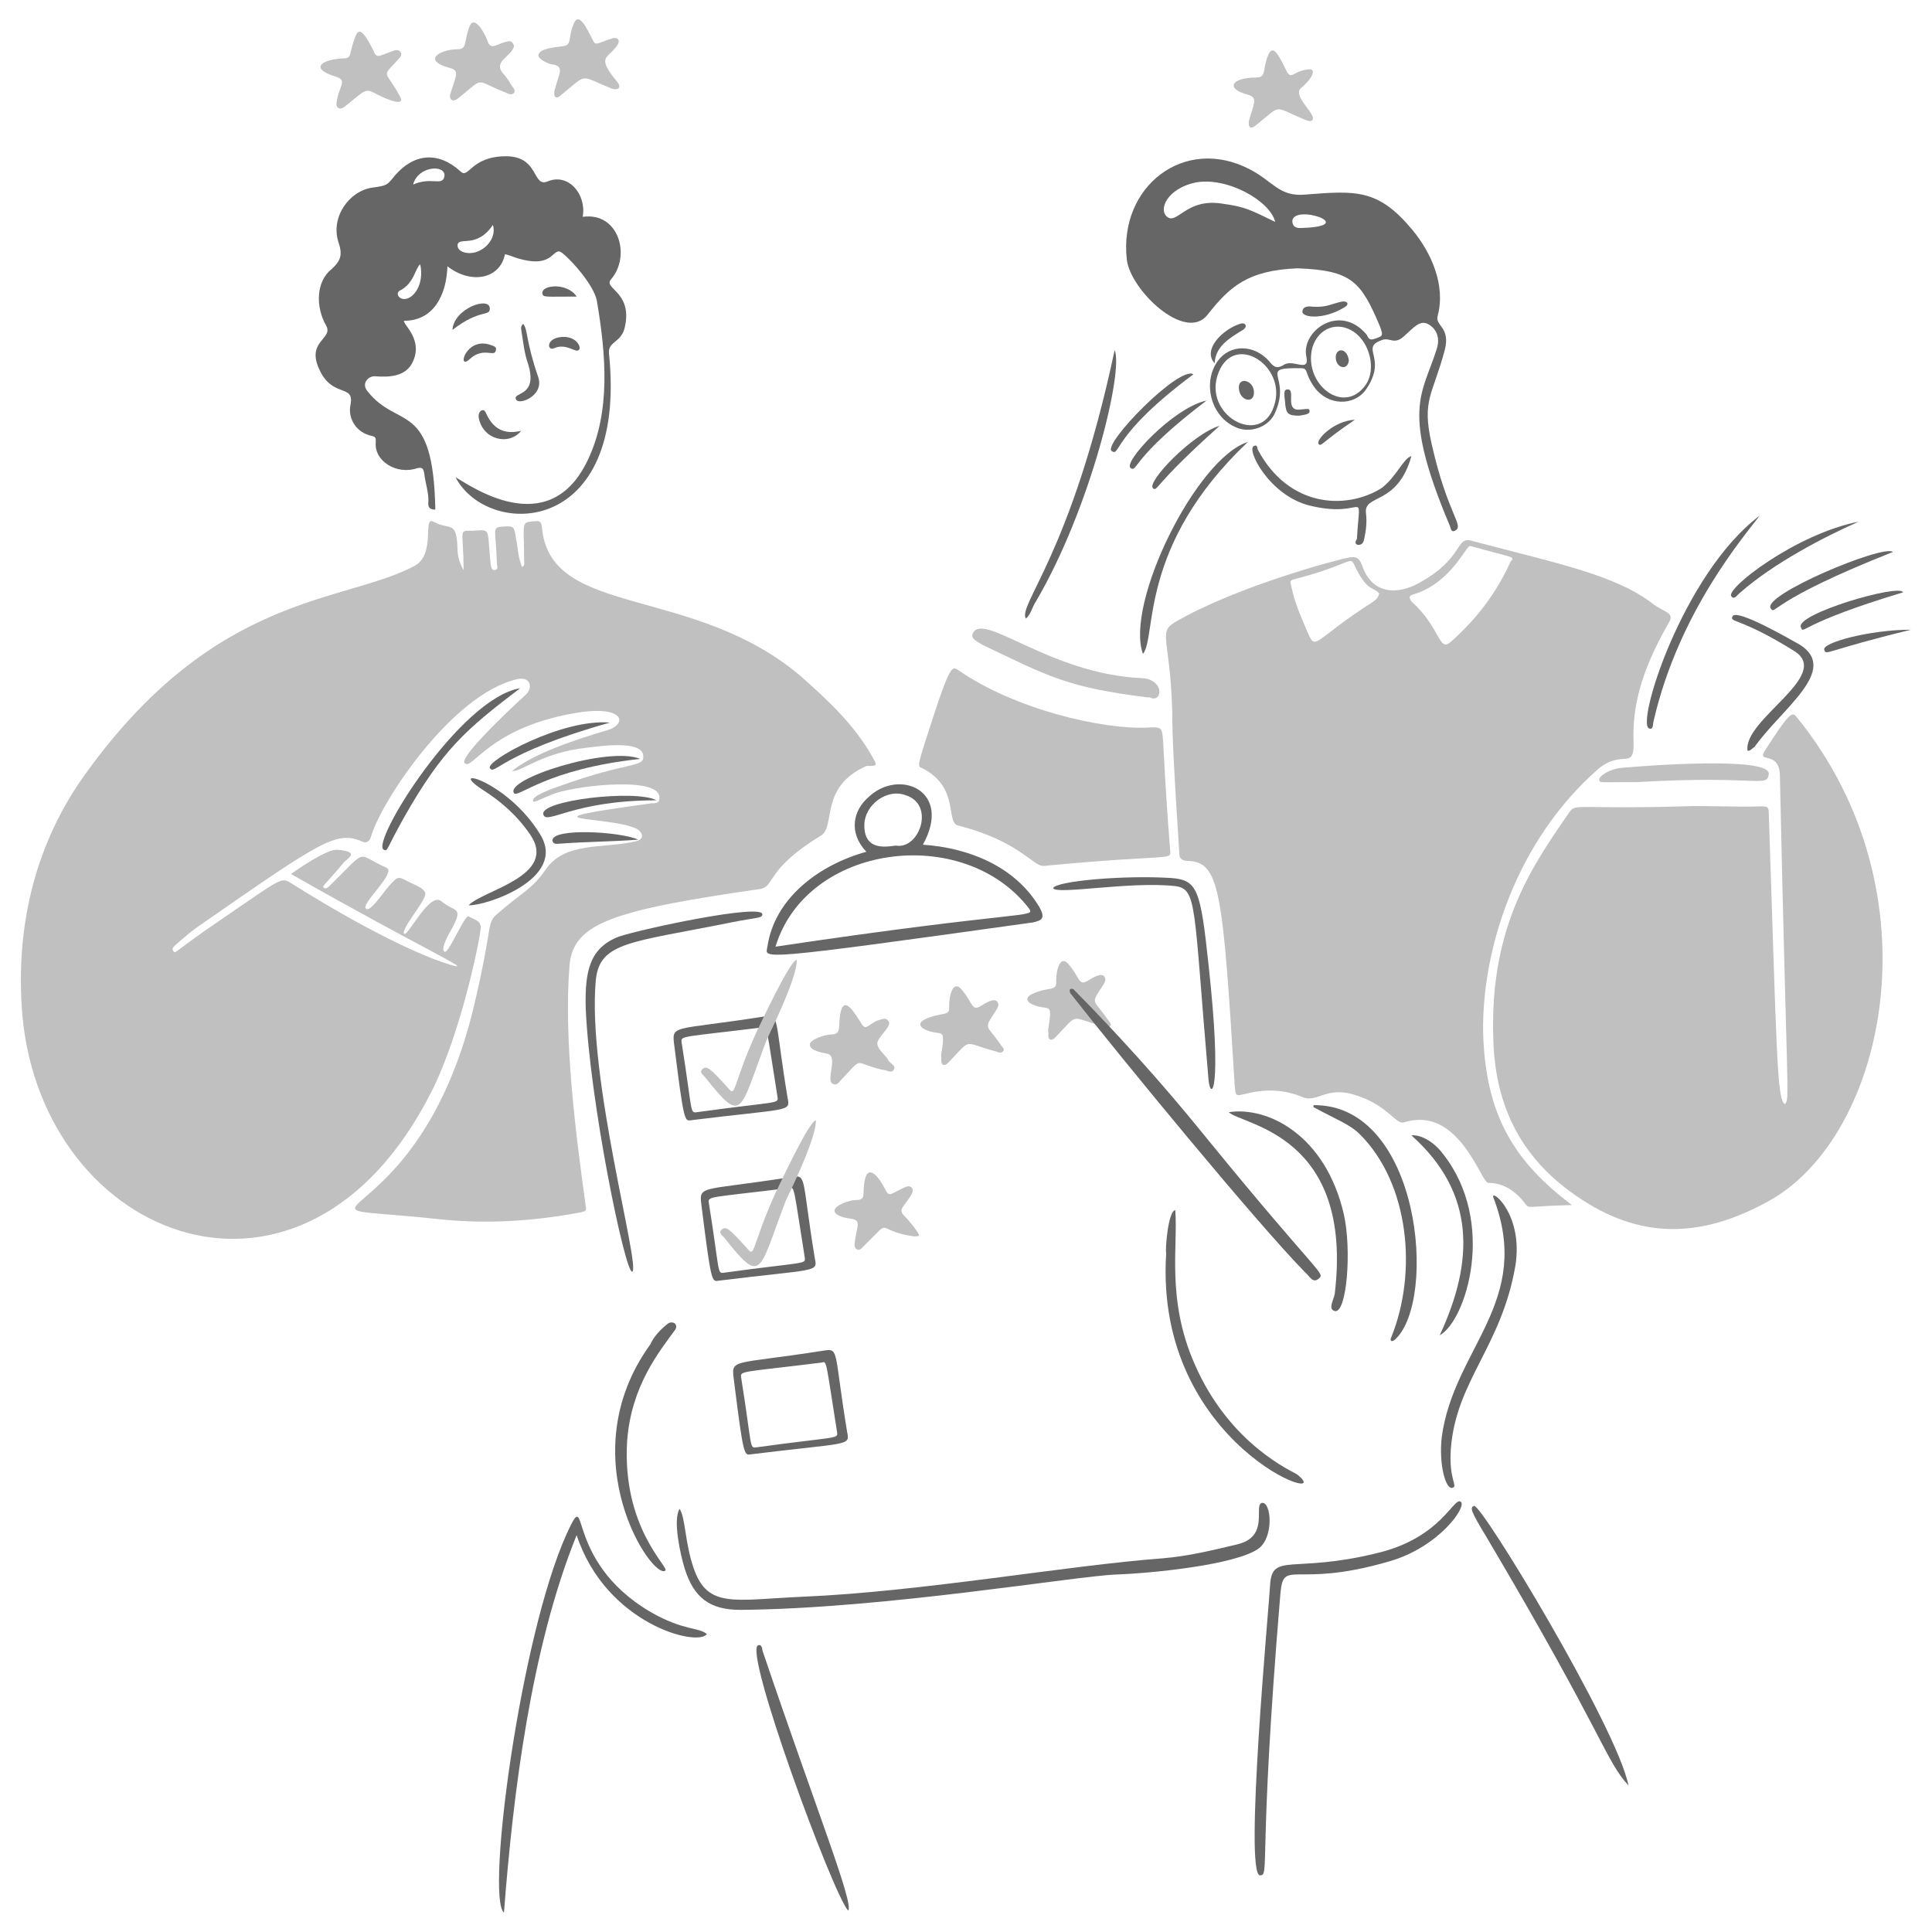 <svg width="120" height="120" viewBox="0 0 120 120" fill="none" xmlns="http://www.w3.org/2000/svg">
<path d="M42.211 93.721C42.588 94.285 42.525 95.79 43.089 97.42C43.967 99.928 45.597 99.364 49.861 99.176C57.259 98.862 66.287 97.232 72.181 96.793C73.748 96.668 75.316 96.292 76.883 95.915C78.89 95.414 77.824 93.47 78.388 93.345C78.952 93.282 79.14 95.414 78.2 96.166C76.758 97.232 71.24 97.734 69.359 97.796C66.977 97.859 54.939 99.928 45.973 99.991C44.092 99.991 43.089 99.238 42.525 97.42C42.274 96.605 41.773 94.411 42.211 93.721Z" fill="#666666"/>
<path d="M57.321 52.466C60.143 52.654 62.902 53.783 64.406 56.103C65.033 57.043 64.72 57.168 64.156 57.294C46.663 59.739 47.541 59.551 47.666 58.799C48.105 55.789 50.864 53.72 53.81 52.905C52.682 51.714 52.995 50.334 53.936 49.519C55.817 47.701 59.202 49.081 57.321 52.466ZM48.168 58.799C63.717 56.479 64.344 57.043 63.905 56.416C59.829 51.15 50.111 52.404 48.168 58.799ZM53.685 51.275C53.685 53.093 55.503 52.466 55.691 52.529C57.133 52.717 58.074 49.958 56.255 49.394C55.127 48.955 53.685 49.958 53.685 51.275Z" fill="#666666"/>
<path d="M36.38 62.623C36.318 60.303 36.631 58.861 38.449 58.172C39.954 57.67 47.352 56.103 47.352 56.792C47.352 57.043 46.976 56.98 45.409 57.294C39.202 58.548 37.258 58.485 37.007 60.868C36.443 66.886 39.829 78.799 39.264 78.987C38.825 79.05 36.631 68.454 36.38 62.623Z" fill="#666666"/>
<path d="M46.6 90.335C46.224 90.398 46.161 90.335 45.597 85.821C45.409 84.316 45.283 84.818 51.24 83.877C52.117 83.752 51.804 84.003 52.619 88.956C52.807 89.834 52.682 89.583 46.6 90.335ZM51.052 84.63C45.973 85.257 45.973 85.132 46.036 85.57C46.725 89.897 46.537 89.959 46.976 89.897C51.992 89.207 52.055 89.395 51.992 88.956C51.302 84.63 51.365 84.504 51.052 84.63Z" fill="#666666"/>
<path d="M42.901 69.582C42.525 69.645 42.462 69.582 41.898 65.068C41.71 63.563 41.584 64.065 47.541 63.125C48.418 62.999 48.105 63.25 48.92 68.203C49.108 69.081 48.983 68.83 42.901 69.582ZM47.352 63.814C42.274 64.441 42.274 64.316 42.337 64.755C43.026 69.081 42.838 69.144 43.277 69.081C48.293 68.391 48.356 68.579 48.293 68.141C47.603 63.814 47.666 63.752 47.352 63.814Z" fill="#666666"/>
<path d="M44.594 79.551C44.218 79.614 44.155 79.552 43.591 75.038C43.403 73.533 43.277 74.035 49.233 73.094C50.111 72.969 49.798 73.22 50.613 78.173C50.801 79.05 50.675 78.799 44.594 79.551ZM49.045 73.784C43.967 74.411 43.967 74.285 44.029 74.724C44.719 79.05 44.531 79.113 44.97 79.05C49.986 78.361 50.048 78.549 49.986 78.11C49.296 73.784 49.359 73.721 49.045 73.784Z" fill="#666666"/>
<path d="M65.41 55.162C65.598 54.723 69.798 54.347 72.745 54.535C74.375 54.661 74.563 55.225 75.065 59.927C75.943 67.952 75.19 68.391 75.065 67.075C74.124 56.228 74.375 55.225 72.996 55.037C70.175 54.723 65.598 55.601 65.41 55.162Z" fill="#666666"/>
<path d="M56.757 76.793C54.186 76.416 55.566 75.539 53.622 77.42C53.497 77.545 53.434 77.67 53.246 77.608C52.995 77.482 53.058 77.294 53.246 76.291C53.434 75.476 52.744 75.852 52.055 75.476C51.302 75.037 52.682 74.535 53.183 74.535C53.873 74.535 53.497 74.097 53.748 73.156C53.998 72.341 54.625 73.156 55.002 73.909C55.252 74.41 55.378 74.097 56.255 73.721C56.506 73.595 56.82 73.783 56.632 74.159C56.13 75.037 55.691 75.1 56.255 75.602C56.318 75.664 57.133 76.605 57.071 76.73C57.071 76.793 56.945 76.793 56.757 76.793Z" fill="#C0C0C0"/>
<path d="M58.45 65.57C58.763 63.626 58.513 64.441 57.447 63.94C57.071 63.752 57.071 63.501 57.447 63.313C58.513 62.811 59.014 63.187 58.952 62.498C58.952 61.808 59.202 60.868 59.704 61.432C60.456 62.31 60.331 62.811 60.895 62.498C61.209 62.31 61.773 61.933 61.961 62.247C62.087 62.435 61.961 62.623 61.71 62.999C61.084 63.94 61.334 63.689 62.149 64.88C62.212 65.006 62.4 65.131 62.337 65.256C62.212 65.444 62.024 65.382 61.898 65.319C59.767 64.755 60.394 64.441 59.014 65.883C58.889 66.009 58.763 66.197 58.575 66.134C58.387 66.009 58.513 65.758 58.45 65.57Z" fill="#C0C0C0"/>
<path d="M65.096 64.002C65.41 62.059 65.159 62.874 64.093 62.372C63.717 62.184 63.717 61.933 64.093 61.745C65.159 61.244 65.66 61.62 65.598 60.93C65.598 60.241 65.849 59.3 66.35 59.864C67.102 60.742 66.977 61.244 67.541 60.93C67.855 60.742 68.419 60.366 68.607 60.68C68.733 60.867 68.607 61.056 68.356 61.432C67.729 62.372 67.98 62.121 68.795 63.313C68.858 63.438 69.046 63.564 68.983 63.689C68.858 63.877 68.67 63.814 68.544 63.752C66.413 63.187 67.04 62.874 65.66 64.316C65.535 64.441 65.41 64.629 65.222 64.567C65.033 64.441 65.159 64.191 65.096 64.002Z" fill="#C0C0C0"/>
<path d="M51.365 65.445C51.051 65.382 50.299 65.257 50.299 64.881C50.299 64.567 51.24 64.254 51.616 64.254C52.368 64.254 51.992 63.627 52.243 62.749C52.494 61.934 53.058 62.874 53.497 63.564C53.81 64.128 53.936 63.502 54.751 63.313C54.939 63.251 55.064 63.25 55.19 63.438C55.441 63.752 54.374 64.505 54.5 64.881C54.563 65.257 55.064 65.57 55.19 65.884C55.315 66.072 55.691 66.197 55.503 66.448C55.378 66.699 55.064 66.448 54.813 66.448C52.932 66.009 53.685 65.57 52.243 67.075C52.118 67.201 51.992 67.451 51.741 67.325C51.24 67.137 52.117 65.57 51.365 65.445Z" fill="#C0C0C0"/>
<path d="M48.795 74.598C47.102 79.05 47.352 79.865 44.97 76.855C44.844 76.73 44.594 76.542 44.845 76.354C45.095 76.166 45.283 76.291 46.412 77.545C46.914 78.172 46.663 77.42 48.168 74.097C48.356 73.721 50.237 69.645 50.675 69.582C50.738 70.648 48.92 74.347 48.795 74.598Z" fill="#C0C0C0"/>
<path d="M47.603 64.63C45.91 69.082 46.161 69.897 43.779 66.887C43.653 66.762 43.402 66.573 43.653 66.385C43.904 66.197 44.092 66.323 45.221 67.577C45.722 68.204 45.471 67.451 46.976 64.128C47.164 63.752 49.045 59.677 49.484 59.614C49.547 60.743 47.666 64.442 47.603 64.63Z" fill="#C0C0C0"/>
<path d="M66.663 61.432C70.864 65.695 73.434 68.83 75.064 70.836C82.024 79.363 82.337 79.05 81.898 79.426C81.522 79.74 81.335 79.238 81.084 79.05C78.012 75.915 69.673 65.758 66.475 61.683C66.413 61.495 66.413 61.369 66.663 61.432Z" fill="#666666"/>
<path d="M31.302 118.8C30.173 117.86 32.305 101.684 35.189 95.288C36.694 92.028 34.876 96.856 40.393 100.116C42.462 101.307 43.403 101.057 43.904 101.496C43.34 102.311 37.634 100.869 35.816 95.351C32.995 102.311 31.866 111.402 31.302 118.8Z" fill="#666666"/>
<path d="M78.89 98.423C79.015 96.417 80.332 97.734 85.473 96.48C89.548 95.539 90.3 92.907 90.739 93.283C91.116 93.596 89.359 96.103 86.287 96.981C80.268 98.737 79.705 96.668 79.517 99.114C78.137 115.666 78.89 116.481 78.263 116.481C77.259 116.481 78.827 99.677 78.89 98.423Z" fill="#666666"/>
<path d="M101.147 110.9C99.705 109.333 99.642 107.828 92.37 95.539C91.304 93.784 91.304 93.658 91.554 93.533C91.993 93.345 100.457 107.326 101.147 110.9Z" fill="#666666"/>
<path d="M72.996 75.162C73.184 77.357 72.432 80.681 74.187 84.693C76.382 89.772 80.332 91.402 80.582 91.59C83.216 93.722 71.679 89.834 72.432 77.859C72.369 77.546 72.557 75.225 72.996 75.162Z" fill="#666666"/>
<path d="M41.522 82.185C41.647 82.122 41.773 82.122 41.898 82.185C42.023 82.31 42.023 82.436 41.96 82.561C40.957 83.94 39.202 86.072 38.951 89.52C38.638 94.85 41.522 97.295 41.333 97.546C40.581 98.235 35.315 90.523 40.393 83.501C40.581 83.062 41.02 82.561 41.522 82.185Z" fill="#666666"/>
<path d="M94.125 78.611C93.247 83.689 90.426 85.758 90.112 90.022C89.987 91.903 90.551 92.279 90.238 92.404C89.799 92.592 89.36 90.962 89.548 89.269C90.3 83.689 95.254 80.868 92.746 74.347C92.62 73.846 94.627 75.413 94.125 78.611Z" fill="#666666"/>
<path d="M52.682 118.675C51.741 117.671 46.099 102.373 47.102 102.185C47.29 102.122 47.352 102.373 47.352 102.499C50.675 112.342 53.058 118.236 52.682 118.675Z" fill="#666666"/>
<path d="M81.585 68.642C88.231 68.579 89.297 80.743 86.664 83.188C86.476 83.376 86.288 83.313 86.413 83.062C88.043 79.05 87.542 73.532 84.47 70.46C83.843 69.833 83.09 69.582 81.585 68.767V68.642Z" fill="#666666"/>
<path d="M76.319 69.081C78.764 68.705 82.337 70.523 83.466 75.413C83.967 77.608 83.655 81.62 82.902 81.432C82.463 81.307 82.84 80.743 82.902 80.367C84.093 70.46 77.197 69.896 76.319 69.081Z" fill="#666666"/>
<path d="M89.422 82.937C91.554 78.36 91.68 74.097 87.667 70.523C88.231 70.46 89.046 70.899 89.611 71.651C92.996 75.915 91.052 82.059 89.422 82.937Z" fill="#666666"/>
<path d="M97.636 74.849C94.815 74.912 95.003 75.1 94.752 74.786C94.188 74.034 93.435 73.47 92.432 73.47C91.993 73.47 90.614 68.642 87.228 69.708C86.664 69.896 86.225 68.579 83.968 67.952C82.338 67.513 81.774 68.517 80.896 68.141C79.705 67.639 78.513 67.639 77.322 67.952C76.758 68.078 76.758 68.078 76.695 67.513C75.943 55.162 75.755 53.532 73.748 53.469C73.309 53.469 73.247 53.219 73.247 52.968C72.933 48.077 72.808 45.82 72.808 44.127C72.683 39.739 71.93 39.3 72.933 38.673C76.758 36.416 83.216 34.723 83.655 34.66C84.156 34.535 84.407 34.597 84.595 35.099C85.222 36.98 86.852 36.917 88.106 36.228C90.99 34.66 90.363 33.281 91.429 33.594C96.884 35.036 100.395 35.726 102.715 37.544C103.404 38.046 104.031 38.046 103.655 38.673C101.774 41.933 101.398 44.127 101.461 46.071C101.523 47.889 100.771 46.51 99.266 47.764C94.188 52.215 92.056 58.924 92.119 64.065C92.244 69.269 94.062 72.153 97.636 74.849ZM91.304 33.908C91.053 33.908 90.112 36.227 87.793 36.917C87.542 36.98 87.479 37.105 87.667 37.356C89.485 38.986 89.36 40.554 90.112 39.864C91.68 38.485 92.934 36.855 93.812 34.911C94.062 34.535 94.251 34.723 91.304 33.908ZM85.661 36.855C85.285 36.416 84.909 36.792 84.093 35.036C83.843 34.535 83.78 35.099 80.394 35.977C80.081 36.039 80.144 36.165 80.206 36.416C80.394 37.356 80.77 38.234 81.147 39.112C81.774 40.554 81.397 39.864 85.222 37.419C85.41 37.293 85.598 37.168 85.661 36.855Z" fill="#C0C0C0"/>
<path d="M110.865 68.579C111.179 68.203 110.991 68.517 110.552 48.14C110.489 46.572 109.11 47.45 109.611 46.635C111.116 44.315 111.304 44.127 111.618 44.566C120.458 55.476 117.135 70.586 109.862 74.598C105.661 76.918 101.837 77.043 97.824 74.222C94.313 71.777 92.808 68.454 92.746 64.316C92.558 57.356 95.316 53.594 97.511 50.397C97.887 49.895 98.2 50.272 104.47 50.084C106.1 50.021 107.73 50.146 109.423 50.084C109.799 50.084 109.862 50.146 109.862 50.523C110.364 65.507 110.364 68.329 110.865 68.579Z" fill="#C0C0C0"/>
<path d="M80.582 16.666C77.51 16.791 76.382 17.794 75.002 19.55C73.623 21.305 70.175 17.983 69.987 16.102C69.485 11.587 73.561 8.39 77.636 10.522C79.078 11.274 79.454 12.214 81.021 12.089C84.219 11.838 85.598 11.713 87.73 14.284C88.921 15.726 89.799 17.732 89.297 19.613C89.109 20.24 90.112 20.302 89.736 21.744C88.984 24.566 88.295 24.817 88.922 27.575C89.925 32.027 90.99 32.654 90.363 32.967C90.112 33.093 90.112 32.779 90.05 32.654C86.978 25.381 88.358 24.503 89.235 21.682C89.486 20.929 89.172 20.365 88.67 20.114C88.169 19.864 87.73 20.428 87.291 20.804C86.601 21.494 86.351 20.929 85.849 21.117C84.407 21.619 86.226 22.183 84.846 24.19C84.094 25.256 82.463 25.193 81.648 24.064C81.021 23.186 81.272 22.936 80.896 22.873C77.949 22.81 80.332 23.312 79.14 25.757C78.701 26.572 77.573 26.948 76.696 26.509C75.191 25.82 74.689 23.751 75.629 22.434C76.382 21.368 77.886 21.368 78.827 22.434C79.078 22.748 79.266 22.936 79.705 22.685C80.269 22.246 81.335 23.186 81.147 22.183C80.77 20.616 83.154 18.798 84.847 20.741C84.972 20.867 84.971 21.18 85.347 21.055C85.912 20.867 85.912 20.867 85.724 20.302C84.532 17.481 83.968 16.791 80.582 16.666ZM84.846 23.876C85.473 22.936 85.097 21.305 84.094 20.616C83.09 19.926 81.899 20.365 81.523 21.556C80.896 23.813 83.467 25.883 84.846 23.876ZM79.14 25.193C79.955 22.748 76.695 20.616 75.692 23.124C74.626 25.757 78.325 27.826 79.14 25.193ZM79.204 13.782C78.89 12.465 76.194 10.961 74.25 11.337C72.494 11.713 71.93 13.03 72.494 13.468C73.121 13.97 73.686 12.277 75.943 12.653C77.385 12.841 77.762 13.092 79.204 13.782ZM80.896 14.158C84.532 14.033 80.206 12.591 80.269 13.782C80.332 14.221 80.708 14.158 80.896 14.158Z" fill="#666666"/>
<path d="M64.845 53.783C64.156 53.846 63.403 52.278 59.516 51.275C58.701 51.087 59.642 48.892 57.259 47.701C56.946 47.576 56.946 47.639 58.262 43.626C59.077 41.243 59.203 41.431 59.516 41.619C63.027 44.065 68.482 45.319 71.24 45.193C72.181 45.131 72.181 45.193 72.244 46.071C72.369 48.328 72.494 50.585 72.683 52.842C72.745 53.469 72.683 53.031 64.845 53.783Z" fill="#C0C0C0"/>
<path d="M71.24 43.312C66.287 42.685 65.222 42.058 61.021 40.052C60.707 39.864 60.331 39.676 60.394 39.425C60.895 37.795 65.096 41.87 70.927 42.121C72.244 42.184 72.244 43.501 71.554 43.375C71.491 43.312 71.366 43.312 71.24 43.312Z" fill="#C0C0C0"/>
<path d="M100.959 48.579C99.392 48.579 99.392 48.642 99.329 48.454C99.266 48.203 100.019 47.764 100.646 47.701C101.9 47.576 109.988 46.949 109.862 48.077C109.737 48.955 109.298 48.14 101.649 48.579H100.959Z" fill="#C0C0C0"/>
<path d="M63.717 38.422C63.215 37.544 66.538 34.409 69.234 21.744C69.798 23.061 67.729 31.588 64.344 37.356C64.093 37.732 64.03 38.171 63.717 38.422Z" fill="#666666"/>
<path d="M87.667 28.328C86.79 31.462 84.658 30.647 84.846 31.901C84.909 32.466 84.846 32.967 84.72 33.532C84.658 33.782 84.532 33.845 84.344 33.845C84.094 33.782 84.219 33.594 84.281 33.469C84.47 30.083 84.909 32.278 81.335 31.4C78.827 30.773 77.385 27.889 77.886 27.701C78.137 27.575 78.075 27.889 78.137 27.952C80.018 31.463 83.529 31.713 85.786 30.334C86.727 29.644 87.166 28.453 87.667 28.328Z" fill="#666666"/>
<path d="M109.298 32.027C108.357 33.281 104.282 37.983 102.715 44.755C102.652 44.943 102.715 45.319 102.464 45.256C101.523 45.193 104.47 35.664 109.298 32.027Z" fill="#666666"/>
<path d="M77.51 27.45C70.676 33.908 71.868 39.551 70.99 40.617C69.861 37.482 74.313 28.453 77.51 27.45Z" fill="#666666"/>
<path d="M108.545 46.635C108.232 44.692 113.875 41.933 111.43 40.428C108.107 38.359 107.417 38.673 107.605 38.297C107.793 37.732 111.241 39.739 111.806 40.052C114.251 41.619 110.677 44.002 108.984 46.385C108.796 46.51 108.734 46.635 108.545 46.635Z" fill="#666666"/>
<path d="M115.442 32.403C113.31 33.343 110.176 34.974 108.107 36.792C107.919 36.917 107.73 37.294 107.542 37.043C107.103 36.604 111.555 33.155 115.442 32.403Z" fill="#666666"/>
<path d="M117.574 34.284C109.799 37.356 110.301 38.234 109.987 37.795C109.361 36.98 117.01 33.782 117.574 34.284Z" fill="#666666"/>
<path d="M118.201 36.792C111.743 38.736 112.057 39.425 111.868 38.986C111.367 38.171 118.013 36.228 118.201 36.792Z" fill="#666666"/>
<path d="M74.124 23.249C68.983 27.074 69.61 28.39 69.046 28.014C68.482 27.575 73.247 22.685 74.124 23.249Z" fill="#666666"/>
<path d="M74.94 24.879C70.237 28.453 70.676 29.331 70.237 29.08C69.673 28.767 72.871 25.318 74.94 24.879Z" fill="#666666"/>
<path d="M75.755 26.447C71.554 30.209 71.93 30.522 71.617 30.334C71.178 29.958 74.062 26.948 75.755 26.447Z" fill="#666666"/>
<path d="M118.702 39.112C113.31 40.428 113.436 40.742 113.31 40.366C113.122 39.927 116.132 39.112 118.702 39.112Z" fill="#666666"/>
<path d="M75.441 22.56C74.689 21.745 75.88 20.491 77.009 20.115C77.385 19.989 77.51 20.303 77.197 20.491C76.382 20.992 75.504 21.494 75.441 22.56Z" fill="#666666"/>
<path d="M81.523 19.049C82.401 19.111 82.714 18.86 83.341 18.735C83.717 18.672 83.843 18.923 83.466 19.111C82.213 19.864 80.896 19.738 80.896 19.362C80.896 18.923 81.523 19.049 81.523 19.049Z" fill="#666666"/>
<path d="M84.156 26.071C82.024 27.513 82.087 27.764 81.899 27.576C81.711 27.325 82.84 26.134 84.156 26.071Z" fill="#666666"/>
<path d="M80.708 25.82C80.018 25.82 79.893 25.694 79.83 25.13C79.83 24.817 79.642 24.189 79.955 24.189C80.52 24.127 79.767 25.506 80.708 25.444C81.272 25.381 81.335 25.381 81.335 25.506C81.397 25.757 80.959 25.757 80.708 25.82Z" fill="#666666"/>
<path d="M83.78 22.372C83.717 23.061 82.965 22.873 82.965 22.183C82.965 21.619 83.655 21.556 83.78 22.372Z" fill="#666666"/>
<path d="M76.946 24.064C76.946 23.375 77.886 23.625 77.886 24.378C77.886 25.13 76.946 24.879 76.946 24.064Z" fill="#666666"/>
<path d="M28.293 29.644C29.108 30.083 34.061 33.72 36.506 28.578C37.948 25.569 37.635 21.995 37.07 18.672C36.882 17.732 35.566 16.227 34.939 15.726C34.312 15.224 34.5 16.666 32.368 16.102C32.054 16.039 31.678 15.851 31.365 15.788C31.052 17.355 29.233 17.669 27.791 16.54C27.729 18.359 26.913 19.926 25.095 19.926C25.032 20.177 26.349 21.117 25.597 22.559C25.158 23.375 24.217 23.437 23.34 23.375C22.901 23.312 22.399 23.813 22.838 24.315C24.719 26.698 26.913 24.817 27.039 31.651C26.788 31.651 26.6 31.588 26.6 31.274C26.663 30.647 26.412 30.02 26.349 29.393C26.287 29.08 26.224 29.017 25.91 29.08C24.656 29.519 23.214 28.641 23.34 27.45C23.34 27.199 23.34 27.136 23.089 27.074C22.148 26.886 21.584 26.008 21.772 25.13C22.023 23.813 20.644 24.754 19.828 22.936C19.013 21.18 20.706 21.055 20.267 20.24C19.578 19.048 19.641 17.481 20.581 16.729C21.208 16.164 21.271 15.788 21.02 15.036C20.518 13.468 21.709 11.838 23.151 11.65C24.029 11.525 24.029 11.525 24.531 10.898C25.722 9.518 27.227 9.393 28.606 10.647C29.108 11.149 29.233 9.706 31.428 9.706C33.496 9.706 33.058 11.65 33.998 11.274C35.315 10.71 36.443 12.089 36.193 13.468C38.45 13.155 39.202 15.913 37.948 17.355C37.447 17.92 39.265 18.108 38.826 20.24C38.638 21.305 37.76 21.18 37.823 21.933C39.014 33.406 30.299 33.469 28.293 29.644ZM30.613 13.97C29.609 15.475 28.481 14.659 28.418 15.224C28.418 15.475 28.606 15.6 28.794 15.663C29.735 15.976 30.926 14.973 30.613 13.97ZM26.098 16.415C25.785 16.666 25.722 17.606 24.844 18.045C24.468 18.233 24.907 18.86 25.534 18.421C26.036 18.045 26.286 17.23 26.098 16.415ZM25.659 11.462C26.788 10.96 27.478 11.587 27.603 10.96C27.729 10.208 25.973 10.271 25.659 11.462Z" fill="#666666"/>
<path d="M54.187 47.011C53.058 45.005 51.428 43.501 49.735 41.996C43.089 36.353 34.374 38.359 33.685 32.967C33.622 32.278 33.559 32.34 32.932 32.403C32.368 32.466 32.556 32.717 32.556 34.848C32.556 34.974 32.619 35.099 32.431 35.224C32.18 34.66 32.18 34.096 32.054 33.469C31.929 32.654 31.929 32.654 31.114 32.716C30.55 32.779 30.801 32.967 30.863 34.974C30.863 35.099 30.989 35.35 30.738 35.413C30.424 35.413 30.487 35.036 30.362 33.72C30.299 32.842 30.236 32.905 29.359 32.967C28.418 32.967 28.794 32.842 28.794 35.413C28.543 34.974 28.418 34.535 28.418 34.096C28.355 32.278 27.979 32.967 26.913 32.403C26.224 32.027 27.101 34.472 25.722 35.162C21.333 37.482 13.433 36.792 5.345 48.015C2.336 52.153 0.894 57.294 1.395 63.125C2.712 77.106 18.888 83.439 26.788 67.827C28.669 64.128 29.86 58.109 29.86 57.607C29.86 57.169 29.421 57.106 29.108 56.918C28.857 56.792 27.854 59.3 27.603 59.112C27.352 58.924 27.854 58.046 28.105 57.607C28.794 56.291 28.23 56.667 27.415 55.977C26.663 55.35 25.283 58.297 25.095 57.984C24.907 57.67 26.537 55.852 26.412 55.476C26.349 55.162 25.785 54.974 25.409 54.786C24.719 54.41 24.719 54.41 24.155 55.037C23.716 55.538 22.963 56.73 22.713 56.416C22.462 56.103 24.594 54.222 24.029 53.908C22.023 53.031 22.963 52.592 20.455 55.037C20.393 55.099 20.267 55.225 20.142 55.162C19.954 55.037 20.079 55.099 21.333 53.595C21.521 53.344 22.462 52.905 20.957 52.78C20.33 52.717 18.512 53.971 18.073 54.285C26.224 58.924 29.672 60.429 27.979 59.927C25.095 59.05 20.644 56.479 18.073 54.849C17.446 54.472 17.509 54.535 13.747 57.106C10.8 59.112 10.925 59.237 10.8 59.112C10.612 58.924 10.8 58.799 10.925 58.673C11.427 58.234 11.928 57.795 12.493 57.419C20.079 52.153 20.894 51.588 22.524 52.278C22.775 52.403 22.963 52.215 23.026 52.027C23.59 49.896 28.042 43.124 32.117 42.184C32.932 41.996 33.12 42.685 32.681 43.124C32.681 43.124 28.481 46.949 28.857 47.388C29.296 47.952 30.362 45.131 35.942 44.253C38.826 43.814 39.014 45.005 37.635 45.381C35.942 45.883 33.183 46.761 31.804 47.889C32.368 47.952 33.497 46.886 35.942 46.51C36.945 46.385 39.892 45.883 39.954 46.949C40.017 47.701 39.077 47.262 34.75 48.83C34.374 48.955 32.932 49.457 33.12 49.77C33.183 49.895 33.622 49.582 34.5 49.269C36.004 48.767 41.083 48.203 40.958 49.582C40.958 49.896 40.707 49.896 40.456 49.896C31.741 51.087 37.76 50.648 39.516 51.463C39.892 51.651 40.143 52.153 39.39 52.278C37.384 52.717 35.064 52.278 33.873 54.034C33.058 55.225 32.431 55.413 30.926 56.73C30.174 57.357 30.675 57.294 29.421 62.56C25.847 77.357 16.067 74.536 27.29 75.727C30.236 76.04 33.183 75.852 36.13 75.288C36.381 75.225 36.443 75.163 36.381 74.912C35.754 70.398 35.001 64.504 35.377 59.927C35.628 57.357 38.011 56.542 47.165 55.225C48.168 55.099 47.478 54.034 50.989 51.902C51.93 51.338 50.864 48.892 53.811 47.576C54.5 47.576 54.5 47.576 54.187 47.011Z" fill="#C0C0C0"/>
<path d="M29.108 56.228C29.985 55.288 34.688 54.41 32.932 51.839C32.117 50.648 31.114 49.77 29.923 49.018C27.666 47.513 31.553 48.516 33.559 51.839C35.252 54.598 30.111 56.291 29.108 56.228Z" fill="#666666"/>
<path d="M32.305 42.748C28.92 45.319 27.478 46.573 25.095 50.773C23.967 52.78 24.092 52.905 23.841 52.78C22.963 52.404 28.544 43.375 32.305 42.748Z" fill="#666666"/>
<path d="M37.885 44.88C30.989 46.823 30.738 48.203 30.424 47.701C30.174 47.262 34.876 44.629 37.885 44.88Z" fill="#666666"/>
<path d="M32.493 20.114C32.807 20.491 32.619 21.055 33.434 23.437C33.81 24.566 32.242 25.193 32.054 24.817C31.804 24.315 33.434 24.691 32.807 22.622C32.556 21.933 32.493 21.18 32.368 20.428C32.368 20.302 32.368 20.24 32.493 20.114Z" fill="#666666"/>
<path d="M32.368 26.76C31.616 27.701 29.985 27.324 29.735 25.945C29.672 25.506 30.048 25.318 30.174 25.631C30.612 26.634 31.302 27.011 32.368 26.76Z" fill="#666666"/>
<path d="M28.105 20.49C28.167 19.174 30.424 18.359 30.424 19.174C30.424 19.675 29.797 19.174 28.105 20.49Z" fill="#666666"/>
<path d="M29.17 22.309C28.355 23.061 28.92 20.867 30.487 21.431C30.675 21.494 30.863 21.556 30.8 21.744C30.738 22.246 30.048 21.494 29.17 22.309Z" fill="#666666"/>
<path d="M35.127 20.929C35.879 20.992 36.13 21.619 35.942 21.744C35.754 21.933 35.189 21.305 34.437 21.619C33.935 21.87 33.873 20.867 35.127 20.929Z" fill="#666666"/>
<path d="M35.816 18.421C33.81 18.421 33.748 18.484 33.685 18.233C33.622 17.669 35.252 17.544 35.816 18.421Z" fill="#666666"/>
<path d="M39.766 47.137C33.935 47.764 32.18 49.582 31.929 49.268C31.302 48.391 37.823 46.322 39.766 47.137Z" fill="#666666"/>
<path d="M40.77 49.708C35.566 49.708 33.935 51.275 33.747 50.585C33.497 49.707 39.516 49.018 40.77 49.708Z" fill="#666666"/>
<path d="M39.641 52.153C38.011 52.278 36.381 52.278 34.751 52.403C34.562 52.403 34.374 52.466 34.312 52.215C34.249 51.4 38.575 51.651 39.641 52.153Z" fill="#666666"/>
<path d="M34.437 5.631C34.751 4.503 35.064 4.126 34.312 4.001C34.124 4.001 33.434 3.688 33.434 3.437C33.497 2.998 34.5 2.935 34.939 2.872C35.566 2.81 35.252 2.371 35.629 1.493C35.942 0.678 36.444 1.744 36.82 2.496C37.008 2.872 37.071 2.684 38.074 2.371C38.262 2.308 38.701 2.434 38.199 2.998C37.698 3.625 37.071 3.562 38.325 5.067C38.638 5.443 38.387 5.631 38.011 5.506C35.942 4.691 36.569 4.502 34.876 5.882C34.563 6.195 34.375 6.07 34.437 5.631Z" fill="#C0C0C0"/>
<path d="M31.93 2.873C31.741 3.562 30.55 3.813 31.302 4.628C31.491 4.816 31.616 5.067 31.741 5.255C31.804 5.38 32.055 5.568 31.93 5.756C31.804 5.945 31.553 5.819 31.428 5.756C29.359 4.941 30.174 4.753 28.419 6.133C28.105 6.384 27.854 6.133 27.98 5.819C28.293 4.753 28.544 4.44 28.042 4.252C26.099 3.75 27.353 3.061 28.419 3.061C29.046 3.061 28.795 2.559 29.171 1.619C29.422 0.992 29.986 1.807 30.237 2.433C30.488 3.249 30.801 2.684 31.616 2.559C31.741 2.559 31.867 2.622 31.93 2.873Z" fill="#C0C0C0"/>
<path d="M20.895 6.446C21.02 5.318 21.647 5.004 20.832 4.754C19.202 4.252 19.954 3.688 21.334 3.625C21.898 3.625 21.647 3.312 22.086 2.246C22.337 1.493 22.838 2.434 23.215 3.186C23.403 3.688 23.591 3.437 24.531 3.123C24.845 3.061 25.033 3.311 24.845 3.562C24.155 4.377 23.842 4.44 24.155 4.879C24.155 4.879 25.033 6.133 24.907 6.258C24.719 6.572 23.215 5.757 23.215 5.757C22.65 5.443 22.525 5.757 21.396 6.634C21.146 6.823 20.895 6.76 20.895 6.446Z" fill="#C0C0C0"/>
<path d="M77.573 7.512C77.887 6.384 78.137 6.07 77.51 5.882C76.068 5.506 76.507 4.816 78.012 4.816C78.701 4.816 78.388 4.315 78.764 3.437C79.078 2.622 79.517 3.625 79.893 4.377C80.206 5.004 80.269 4.44 81.21 4.314C81.9 4.189 81.397 5.004 80.833 5.443C80.206 5.945 81.774 7.073 81.523 7.449C81.398 7.575 81.273 7.512 81.085 7.449C78.953 6.572 79.705 6.446 77.95 7.826C77.699 8.014 77.511 7.951 77.573 7.512Z" fill="#C0C0C0"/>
</svg>
